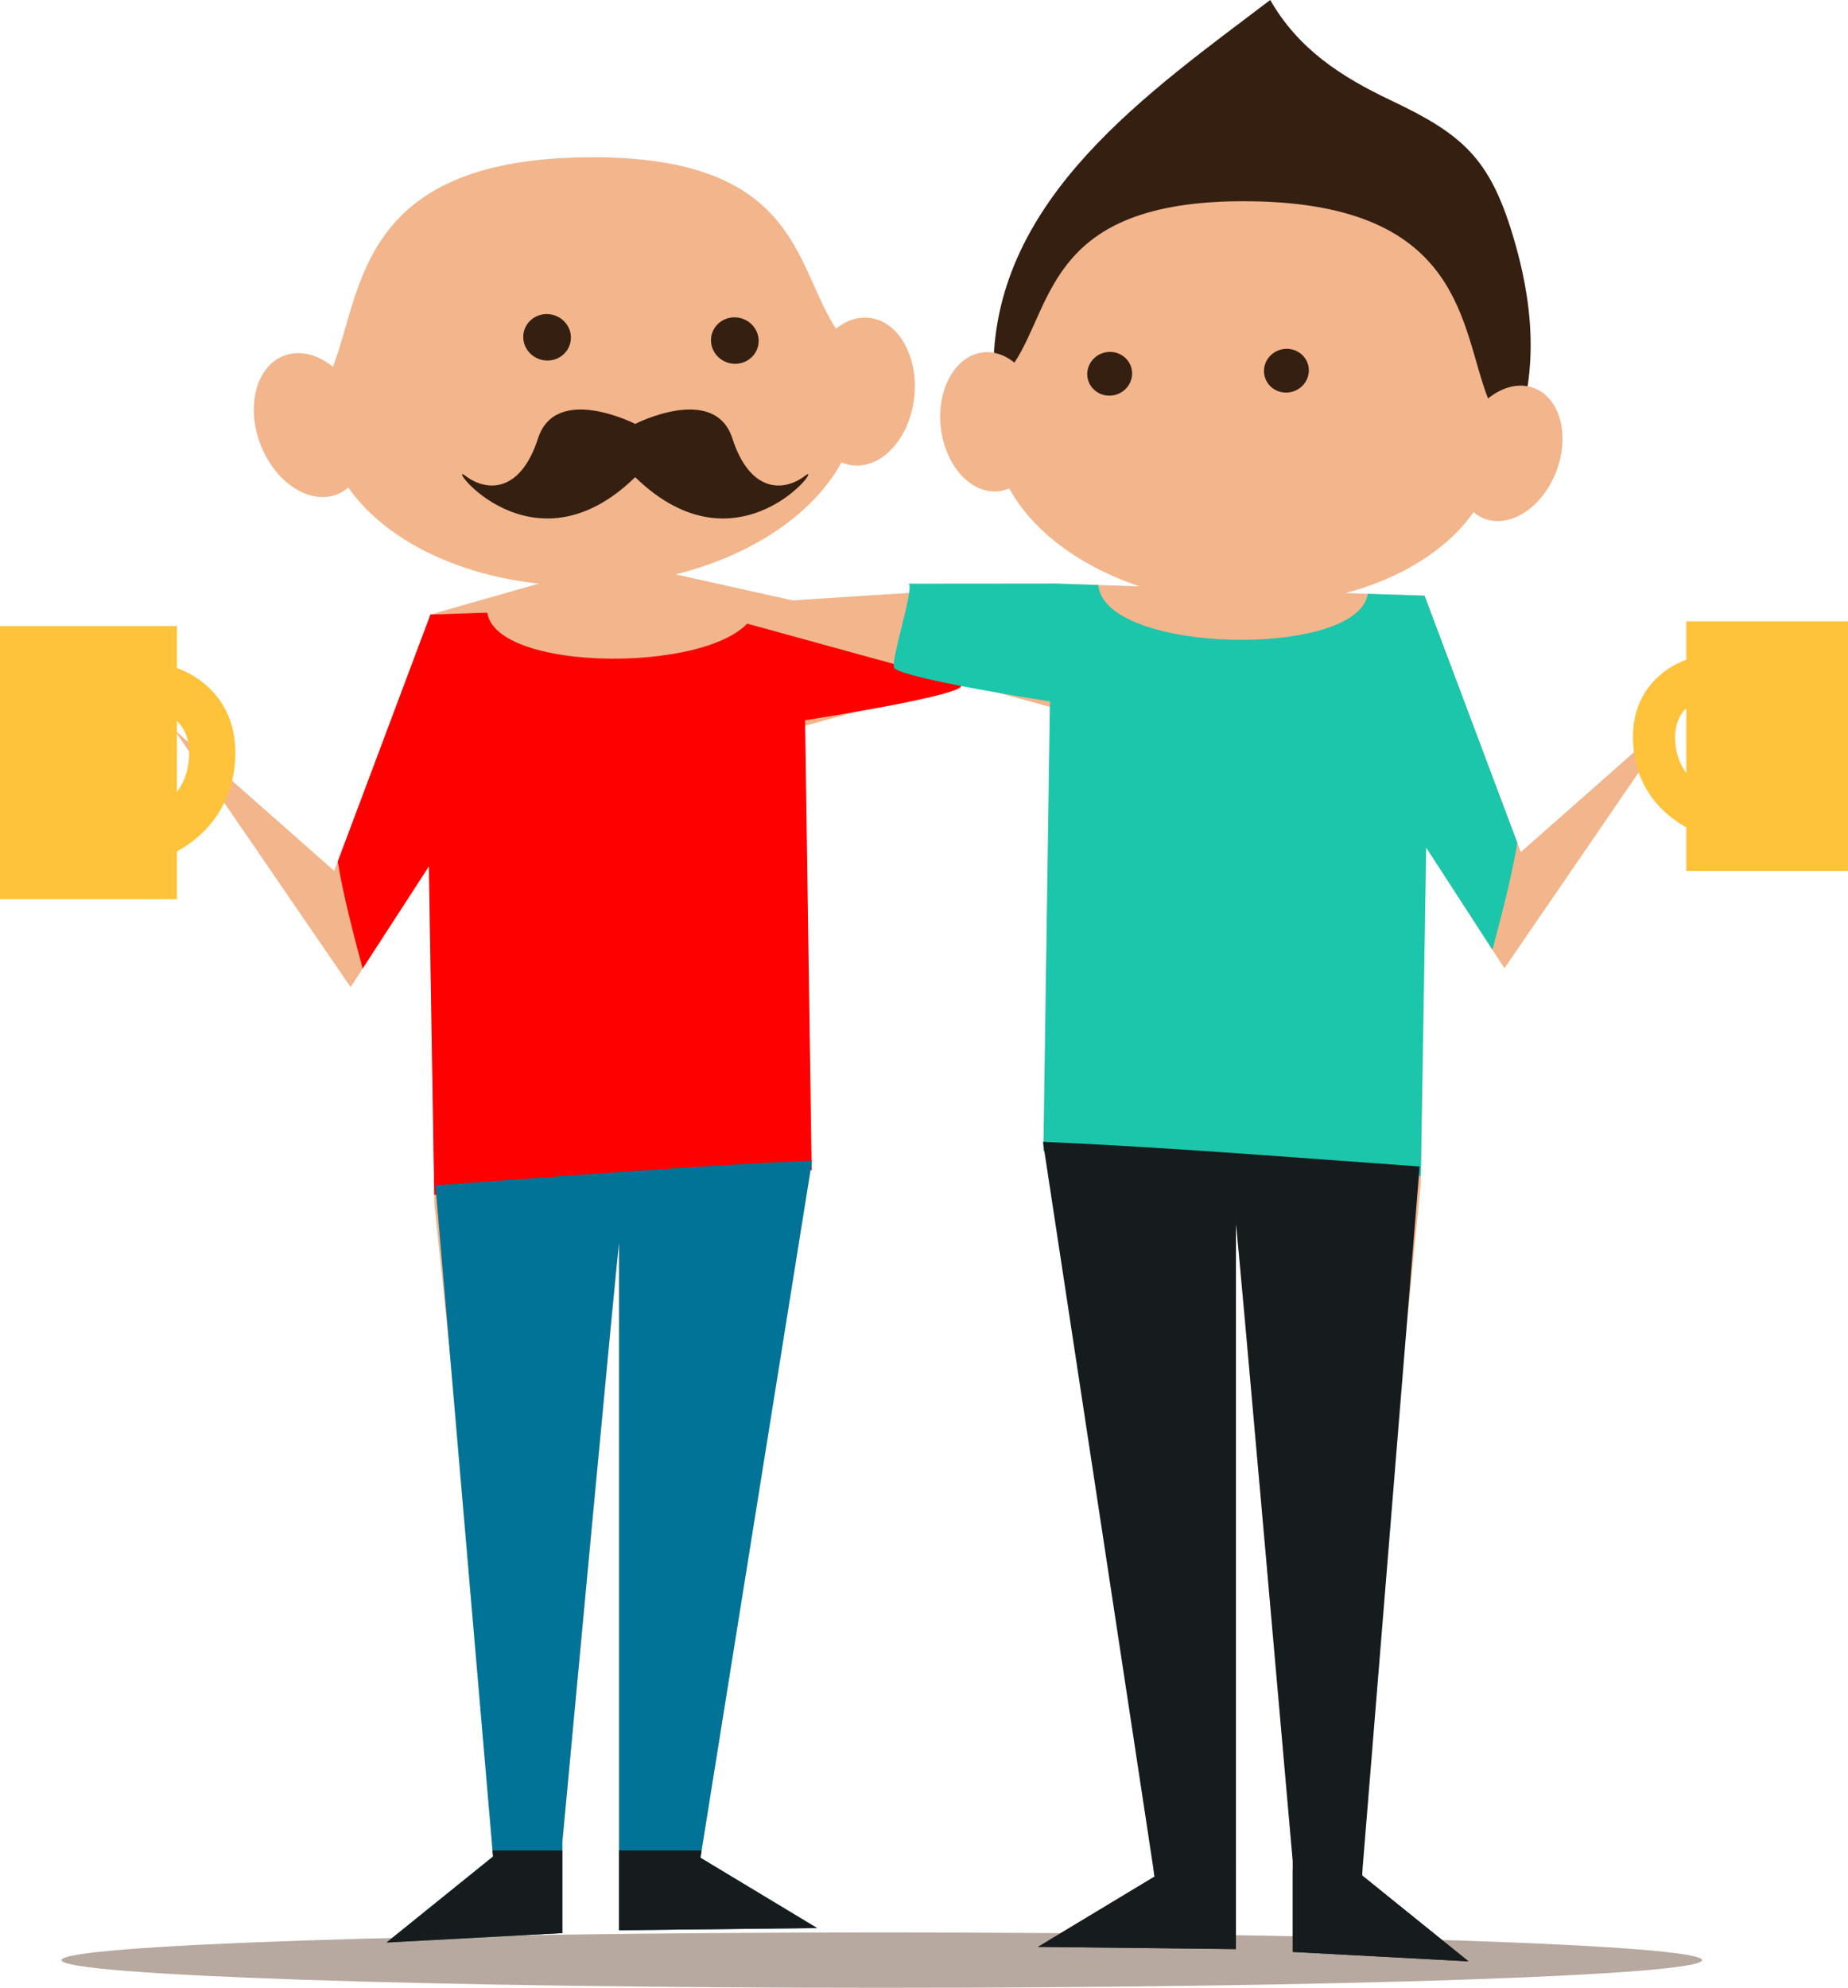 <?xml version="1.0" encoding="UTF-8" standalone="no"?>
<!-- Created with Inkscape (http://www.inkscape.org/) -->

<svg
   xmlns:dc="http://purl.org/dc/elements/1.1/"
   xmlns:cc="http://creativecommons.org/ns#"
   xmlns:rdf="http://www.w3.org/1999/02/22-rdf-syntax-ns#"
   xmlns:svg="http://www.w3.org/2000/svg"
   xmlns="http://www.w3.org/2000/svg"
   xmlns:sodipodi="http://sodipodi.sourceforge.net/DTD/sodipodi-0.dtd"
   xmlns:inkscape="http://www.inkscape.org/namespaces/inkscape"
   width="57.631mm"
   height="61.982mm"
   viewBox="0 0 204.203 219.622"
   id="svg37088"
   version="1.1"
   inkscape:version="0.91 r13725"
   sodipodi:docname="friend2.svg">
  <defs
     id="defs37090">
    <clipPath
       id="clipPath37652"
       clipPathUnits="userSpaceOnUse">
      <path
         inkscape:connector-curvature="0"
         id="path37654"
         d="M 0,800 800,800 800,0 0,0 0,800 Z" />
    </clipPath>
    <clipPath
       id="clipPath37764"
       clipPathUnits="userSpaceOnUse">
      <path
         inkscape:connector-curvature="0"
         id="path37766"
         d="M 0,800 800,800 800,0 0,0 0,800 Z" />
    </clipPath>
  </defs>
  <sodipodi:namedview
     id="base"
     pagecolor="#ffffff"
     bordercolor="#666666"
     borderopacity="1.0"
     inkscape:pageopacity="0.0"
     inkscape:pageshadow="2"
     inkscape:zoom="0.69044441"
     inkscape:cx="451.15517"
     inkscape:cy="-160.96276"
     inkscape:document-units="px"
     inkscape:current-layer="layer1"
     showgrid="false"
     inkscape:window-width="1366"
     inkscape:window-height="705"
     inkscape:window-x="-8"
     inkscape:window-y="-8"
     inkscape:window-maximized="1"
     fit-margin-top="0"
     fit-margin-left="0"
     fit-margin-right="0"
     fit-margin-bottom="0" />
  <g
     inkscape:label="Capa 1"
     inkscape:groupmode="layer"
     id="layer1"
     transform="translate(703.615,-399.329)">
    <g
       id="g38208"
       transform="matrix(1.25,0,0,-1.25,-515.538,615.895)">
      <path
         d="m 0,0 c 0,-1.351 -32.466,-2.445 -72.515,-2.445 -40.048,0 -72.511,1.094 -72.511,2.445 0,1.351 32.463,2.445 72.511,2.445 C -32.466,2.445 0,1.351 0,0"
         style="fill:#b7a99f;fill-opacity:1;fill-rule:nonzero;stroke:none"
         id="path38210"
         inkscape:connector-curvature="0" />
    </g>
    <g
       id="g38212"
       transform="matrix(1.25,0,0,-1.25,-602.597,443.256)">
      <path
         d="M 0,0 C 0.406,3.602 -1.375,6.758 -3.974,7.05 -5.021,7.167 -6.04,6.797 -6.912,6.084 -10.653,11.765 -10.211,21.55 -29.3,21.234 -49.166,20.906 -48.775,9.38 -51.387,2.723 c -1.343,1.087 -2.929,1.507 -4.322,0.975 -2.445,-0.931 -3.382,-4.432 -2.09,-7.816 1.291,-3.386 4.319,-5.375 6.765,-4.443 0.375,0.143 0.71,0.354 1.012,0.608 3.848,-5.507 12.414,-9.1 22.181,-8.65 9.896,0.457 18.173,4.928 21.414,10.878 0.312,-0.133 0.639,-0.225 0.983,-0.265 C -2.843,-6.28 -0.408,-3.6 0,0"
         style="fill:#f2b58c;fill-opacity:1;fill-rule:nonzero;stroke:none"
         id="path38214"
         inkscape:connector-curvature="0" />
    </g>
    <g
       id="g38216"
       transform="matrix(1.25,0,0,-1.25,-640.613,437.271)">
      <path
         d="m 0,0 c -0.289,-1.094 -1.439,-1.741 -2.563,-1.442 -1.127,0.298 -1.807,1.428 -1.518,2.521 0.29,1.095 1.439,1.741 2.566,1.443 C -0.39,2.224 0.291,1.095 0,0"
         style="fill:#351f10;fill-opacity:1;fill-rule:nonzero;stroke:none"
         id="path38218"
         inkscape:connector-curvature="0" />
    </g>
    <g
       id="g38220"
       transform="matrix(1.25,0,0,-1.25,-619.867,437.632)">
      <path
         d="m 0,0 c -0.29,-1.093 -1.439,-1.739 -2.565,-1.441 -1.126,0.297 -1.806,1.427 -1.517,2.521 0.29,1.095 1.439,1.739 2.566,1.441 C -0.391,2.224 0.289,1.095 0,0"
         style="fill:#351f10;fill-opacity:1;fill-rule:nonzero;stroke:none"
         id="path38222"
         inkscape:connector-curvature="0" />
    </g>
    <g
       id="g38224"
       transform="matrix(1.25,0,0,-1.25,-614.638,451.881)">
      <path
         d="m 0,0 c -1.86,-1.432 -4.865,-1.576 -6.44,3.289 -1.574,4.866 -8.585,1.288 -8.585,1.288 l -0.005,-0.092 -0.006,0.092 c 0,0 -7.011,3.578 -8.586,-1.288 C -25.196,-1.576 -28.2,-1.432 -30.06,0 -31.903,1.415 -24.209,-9.083 -15.03,-0.133 -5.852,-9.083 1.841,1.415 0,0"
         style="fill:#351f10;fill-opacity:1;fill-rule:nonzero;stroke:none"
         id="path38226"
         inkscape:connector-curvature="0" />
    </g>
    <g
       id="g38228"
       transform="matrix(1.25,0,0,-1.25,-616.213,479.944)">
      <path
         d="M 0,0 33.299,9.157 0.932,11.25 -15.396,14.876 -31.868,10.175 -40.375,-12.487 -54.527,0 l 15.599,-22.754 6.922,10.678 0.482,-29.808 6.018,-57.72 -10.247,-7.599 15.54,0.833 0,8.037 c 0,0 5.019,53.953 5.019,52.924 l 0,-60.71 17.498,0.196 -10.308,6.213 9.078,57.225 L 0,0 Z"
         style="fill:#f2b58c;fill-opacity:1;fill-rule:nonzero;stroke:none"
         id="path38230"
         inkscape:connector-curvature="0" />
    </g>
    <g
       id="g38232"
       transform="matrix(1.25,0,0,-1.25,-615.048,465.882)">
      <path
         d="m 0,0 -3.961,-0.13 c -0.498,-6.113 -22.956,-6.526 -23.817,-0.78 l -5.022,-0.164 -8.199,-21.841 c 0.537,-3.195 1.372,-6.323 2.201,-9.452 l 5.86,9.041 0.469,-29.045 c 10.845,0.775 22.516,1.738 33.367,2.192 l -0.581,39.762 c 0,0 12.509,1.931 13.736,2.914 0.482,0.385 -1.782,7.096 -1.249,7.492 L 0,0 Z"
         style="fill:#fe0000;fill-opacity:1;fill-rule:nonzero;stroke:none"
         id="path38234"
         inkscape:connector-curvature="0" />
    </g>
    <g
       id="g38236"
       transform="matrix(1.25,0,0,-1.25,-613.881,527.565)">
      <path
         d="m 0,0 c -9.997,-0.417 -21.647,-1.348 -33.297,-2.181 l 5.093,-59.327 -9.415,-7.598 15.54,0.833 0,8.037 c 0,0 5.019,53.953 5.019,52.924 l 0,-60.71 17.498,0.196 L -9.87,-61.613 0,0 Z"
         style="fill:#017396;fill-opacity:1;fill-rule:nonzero;stroke:none"
         id="path38238"
         inkscape:connector-curvature="0" />
    </g>
    <g
       id="g38240"
       transform="matrix(1.25,0,0,-1.25,-649.195,603.775)">
      <path
         d="M 0,0 0.047,-0.54 -9.368,-8.139 6.172,-7.306 6.172,0 0,0 Z"
         style="fill:#161c1e;fill-opacity:1;fill-rule:nonzero;stroke:none"
         id="path38242"
         inkscape:connector-curvature="0" />
    </g>
    <g
       id="g38244"
       transform="matrix(1.25,0,0,-1.25,-626.089,603.775)">
      <path
         d="m 0,0 -7.293,0 0,-7.055 17.498,0.197 L -0.103,-0.646 0,0 Z"
         style="fill:#161c1e;fill-opacity:1;fill-rule:nonzero;stroke:none"
         id="path38246"
         inkscape:connector-curvature="0" />
    </g>
    <g
       id="g38248"
       transform="matrix(1.25,0,0,-1.25,-536.482,425.22)">
      <path
         d="m 0,0 c -2.047,6.732 -4.438,8.853 -10.738,11.835 -4.431,2.098 -8.198,4.548 -10.682,8.878 -10.634,-8.09 -24.32,-17.418 -24.467,-32.442 L 0.315,-17.556 C 2.337,-11.765 1.785,-5.871 0,0"
         style="fill:#351f10;fill-opacity:1;fill-rule:nonzero;stroke:none"
         id="path38250"
         inkscape:connector-curvature="0" />
    </g>
    <g
       id="g38252"
       transform="matrix(1.25,0,0,-1.25,-599.655,446.557)">
      <path
         d="M 0,0 C -0.382,3.391 1.294,6.362 3.741,6.636 4.727,6.747 5.686,6.399 6.507,5.728 10.028,11.075 9.612,20.287 27.583,19.989 46.284,19.681 45.916,8.83 48.375,2.563 c 1.265,1.023 2.757,1.42 4.069,0.918 2.302,-0.877 3.184,-4.172 1.968,-7.357 -1.216,-3.188 -4.067,-5.061 -6.369,-4.183 -0.354,0.135 -0.668,0.332 -0.953,0.572 -3.623,-5.184 -11.686,-8.566 -20.881,-8.142 C 16.894,-15.2 9.102,-10.991 6.05,-5.39 5.757,-5.515 5.448,-5.601 5.125,-5.638 2.676,-5.913 0.384,-3.389 0,0"
         style="fill:#f2b58c;fill-opacity:1;fill-rule:nonzero;stroke:none"
         id="path38254"
         inkscape:connector-curvature="0" />
    </g>
    <g
       id="g38256"
       transform="matrix(1.25,0,0,-1.25,-563.868,440.923)">
      <path
         d="M 0,0 C 0.272,-1.029 1.354,-1.639 2.413,-1.357 3.474,-1.076 4.114,-0.012 3.842,1.017 3.569,2.047 2.487,2.656 1.426,2.375 0.367,2.094 -0.274,1.031 0,0"
         style="fill:#351f10;fill-opacity:1;fill-rule:nonzero;stroke:none"
         id="path38258"
         inkscape:connector-curvature="0" />
    </g>
    <g
       id="g38260"
       transform="matrix(1.25,0,0,-1.25,-583.398,441.262)">
      <path
         d="m 0,0 c 0.272,-1.029 1.354,-1.638 2.415,-1.357 1.059,0.28 1.699,1.344 1.427,2.373 C 3.57,2.047 2.487,2.654 1.427,2.374 0.367,2.093 -0.272,1.031 0,0"
         style="fill:#351f10;fill-opacity:1;fill-rule:nonzero;stroke:none"
         id="path38262"
         inkscape:connector-curvature="0" />
    </g>
    <g
       id="g38264"
       transform="matrix(1.25,0,0,-1.25,-586.035,477.863)">
      <path
         d="m 0,0 -33.299,9.157 32.367,2.092 32.8,-1.074 8.507,-22.662 L 54.527,0 38.928,-22.754 l -6.922,10.678 -0.482,-29.809 -6.018,-61.05 10.247,-7.597 -15.54,0.832 0,8.036 c 0,0 -5.02,57.285 -5.02,56.256 l 0,-64.042 -17.498,0.197 10.309,6.213 -9.078,60.556 L 0,0 Z"
         style="fill:#f2b58c;fill-opacity:1;fill-rule:nonzero;stroke:none"
         id="path38266"
         inkscape:connector-curvature="0" />
    </g>
    <g
       id="g38268"
       transform="matrix(1.25,0,0,-1.25,-587.201,463.801)">
      <path
         d="m 0,0 3.961,-0.129 c 0.499,-6.113 22.956,-6.527 23.817,-0.78 l 5.022,-0.165 8.199,-21.841 c -0.537,-3.195 -1.372,-6.323 -2.2,-9.451 l -5.861,9.041 -0.469,-29.046 c -10.844,0.775 -22.516,1.739 -33.367,2.192 l 0.581,39.762 c 0,0 -12.509,1.932 -13.736,2.914 -0.482,0.386 1.782,7.097 1.249,7.492 L 0,0 Z"
         style="fill:#1cc6aa;fill-opacity:1;fill-rule:nonzero;stroke:none"
         id="path38270"
         inkscape:connector-curvature="0" />
    </g>
    <g
       id="g38272"
       transform="matrix(1.25,0,0,-1.25,-588.368,525.484)">
      <path
         d="m 0,0 c 9.997,-0.417 21.647,-1.347 33.297,-2.18 l -5.092,-62.657 9.414,-7.598 -15.54,0.832 0,8.036 c 0,0 -5.02,57.285 -5.02,56.256 l 0,-64.042 -17.498,0.197 L 9.87,-64.943 0,0 Z"
         style="fill:#161c1e;fill-opacity:1;fill-rule:nonzero;stroke:none"
         id="path38274"
         inkscape:connector-curvature="0" />
    </g>
    <g
       id="g38276"
       transform="matrix(1.25,0,0,-1.25,-553.054,605.856)">
      <path
         d="M 0,0 -0.046,-0.54 9.368,-8.138 -6.172,-7.306 -6.172,0 0,0 Z"
         style="fill:#161c1e;fill-opacity:1;fill-rule:nonzero;stroke:none"
         id="path38278"
         inkscape:connector-curvature="0" />
    </g>
    <g
       id="g38280"
       transform="matrix(1.25,0,0,-1.25,-576.159,605.856)">
      <path
         d="m 0,0 7.292,0 0,-7.056 -17.498,0.198 L 0.103,-0.646 0,0 Z"
         style="fill:#161c1e;fill-opacity:1;fill-rule:nonzero;stroke:none"
         id="path38282"
         inkscape:connector-curvature="0" />
    </g>
    <g
       id="g38284"
       transform="matrix(1.25,0,0,-1.25,-518.46,481.687)">
      <path
         d="m 0,0 c -0.198,1.68 0.312,2.693 0.945,3.304 l 0,-5.745 C 0.481,-1.814 0.12,-1.019 0,0 m 0.945,10.967 0,-3.391 C -1.28,6.773 -4.274,4.415 -3.703,-0.437 c 0.415,-3.527 2.575,-5.655 4.648,-6.802 l 0,-3.854 14.293,0 0,22.06 -14.293,0 z"
         style="fill:#ffc23b;fill-opacity:1;fill-rule:nonzero;stroke:none"
         id="path38286"
         inkscape:connector-curvature="0" />
    </g>
    <g
       id="g38288"
       transform="matrix(1.25,0,0,-1.25,-684.063,486.84)">
      <path
         d="M 0,0 0,6.287 C 0.693,5.618 1.25,4.51 1.033,2.671 0.903,1.557 0.507,0.686 0,0 m -15.642,14.674 0,-24.142 15.642,0 0,4.218 C 2.268,-3.995 4.631,-1.666 5.086,2.194 5.71,7.503 2.435,10.084 0,10.962 l 0,3.712 -15.642,0 z"
         style="fill:#ffc23b;fill-opacity:1;fill-rule:nonzero;stroke:none"
         id="path38290"
         inkscape:connector-curvature="0" />
    </g>
  </g>
</svg>
